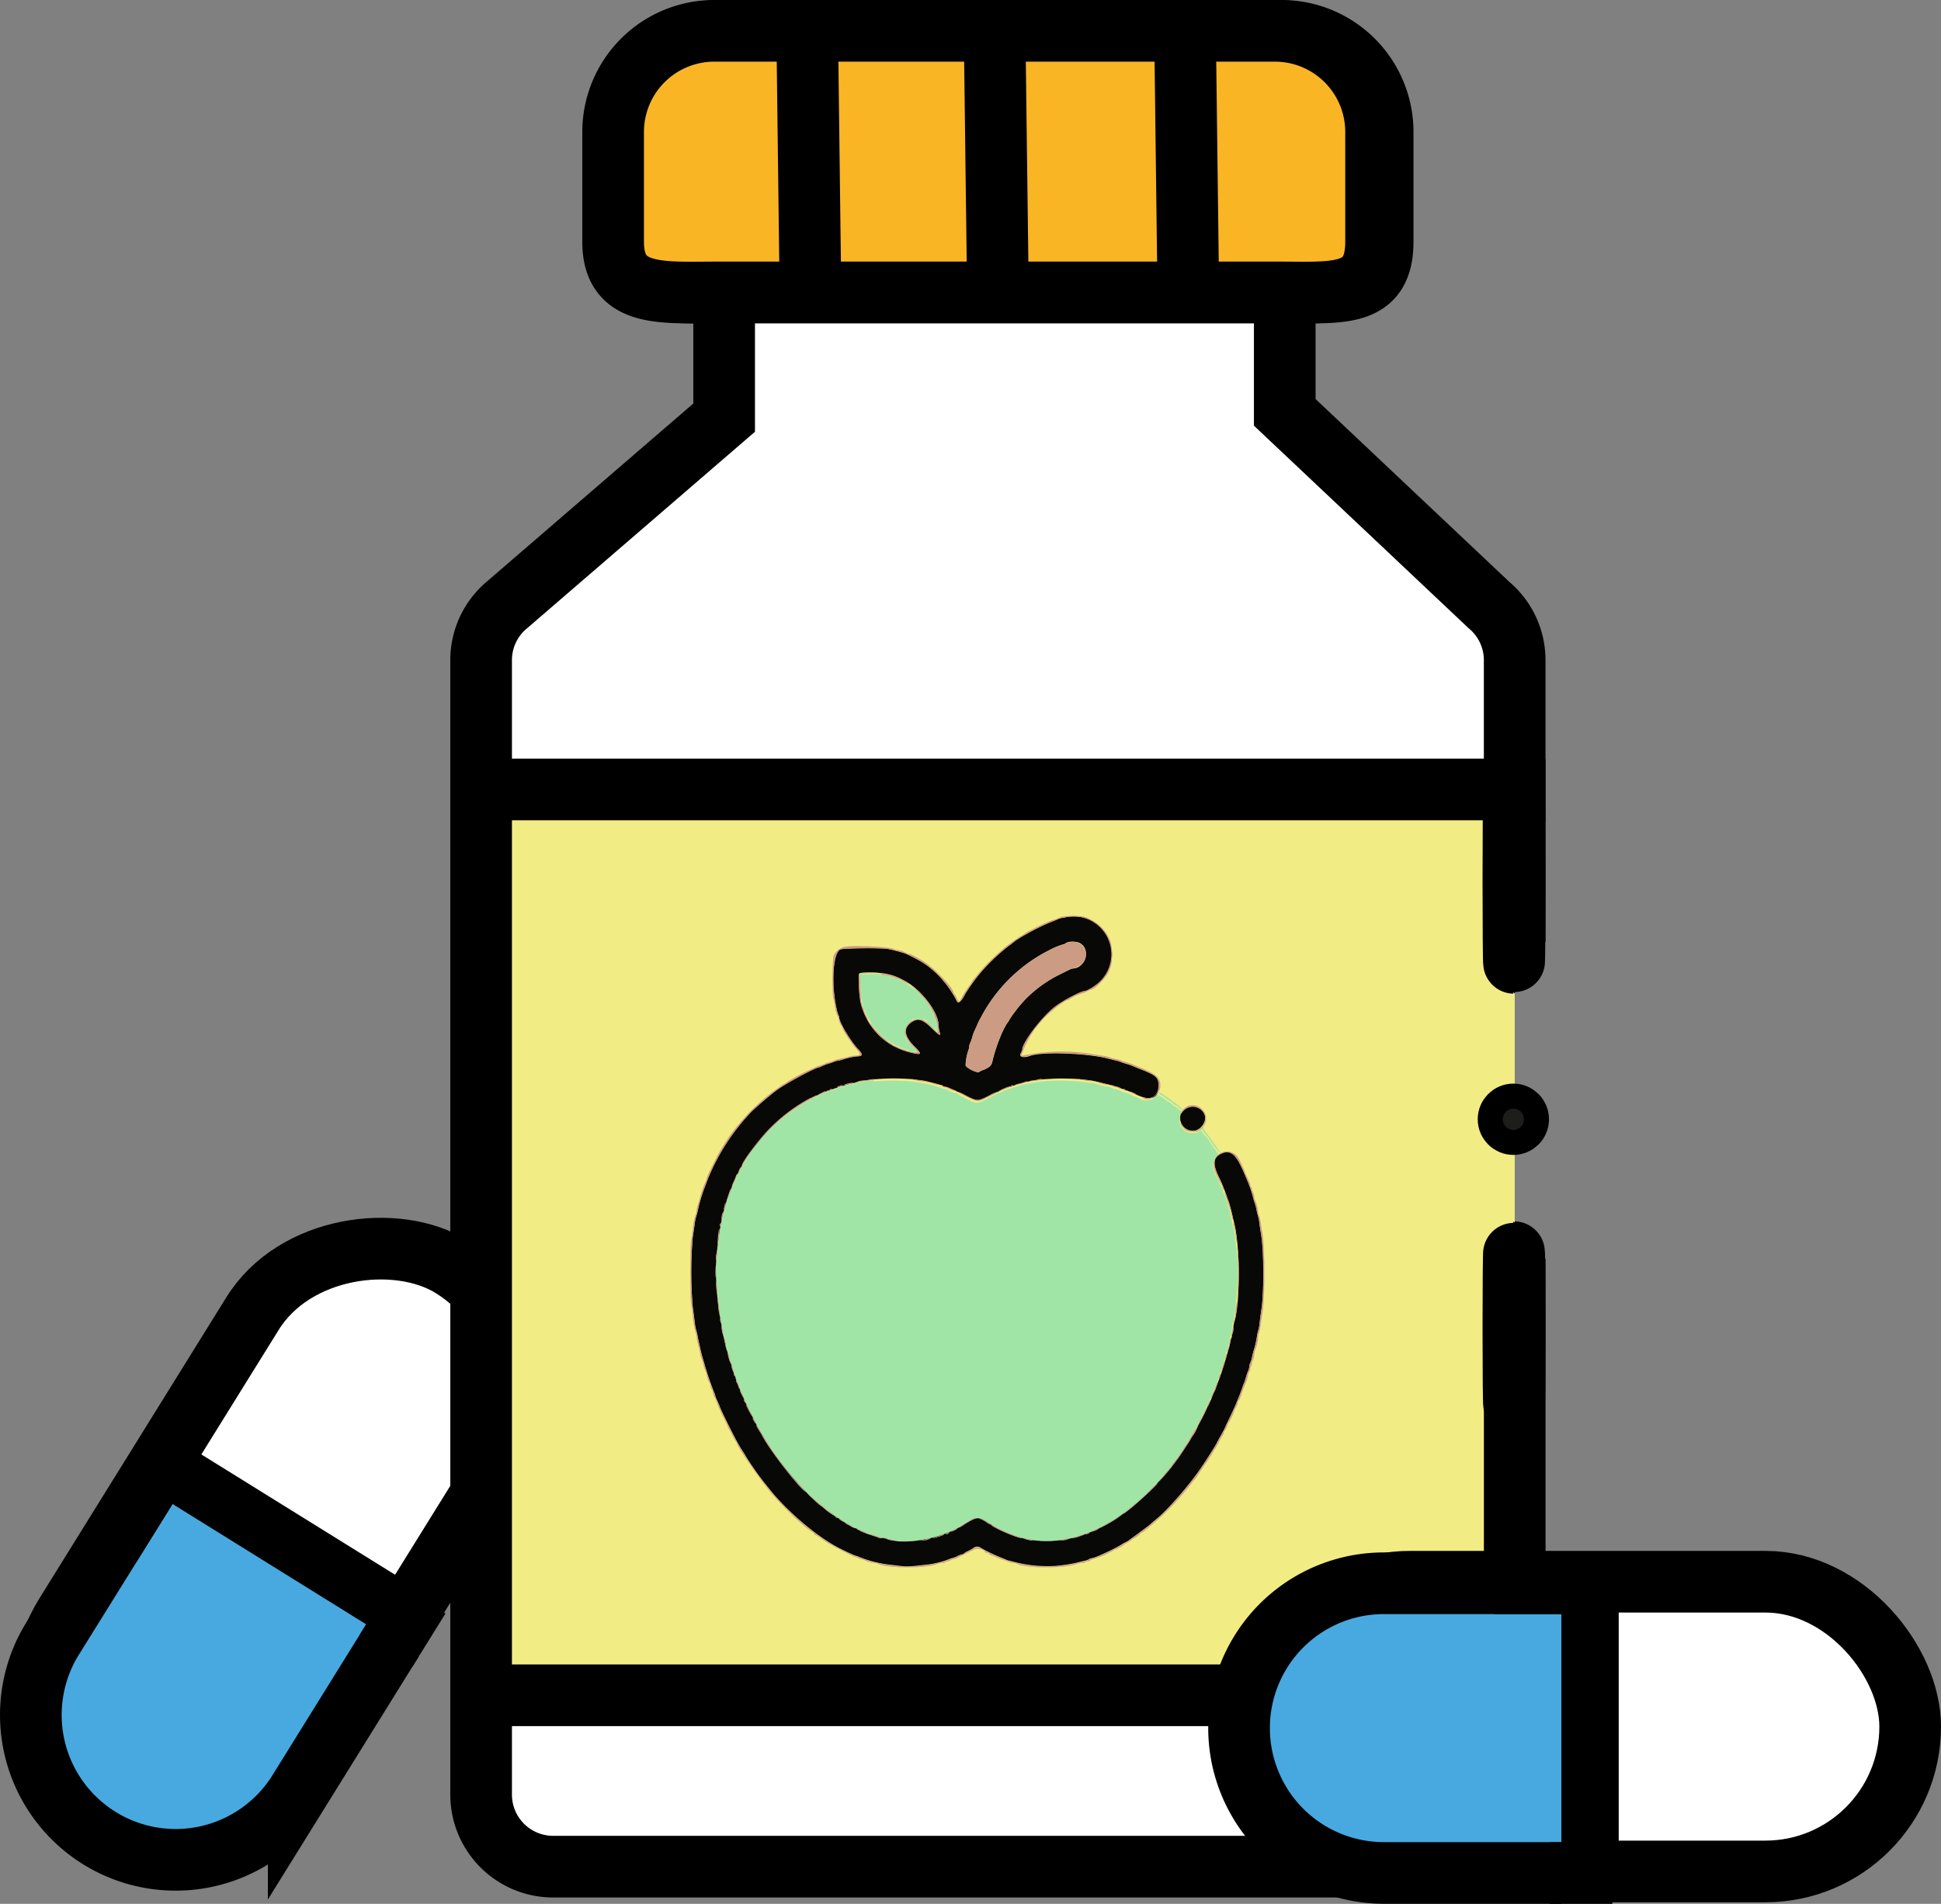 <svg xmlns="http://www.w3.org/2000/svg" viewBox="0 0 503.73 494.02"><rect x="0" y="0" width="503.73" height="494.02" fill="#808080" stroke="none"/><defs><style>.cls-1,.cls-5{fill:#fff;}.cls-1,.cls-11,.cls-12,.cls-2,.cls-3,.cls-4,.cls-6,.cls-7{stroke:#000;stroke-miterlimit:10;}.cls-1,.cls-12,.cls-2,.cls-3,.cls-4,.cls-6,.cls-7{stroke-width:16px;}.cls-2{fill:#f2ec85;}.cls-3{fill:#48a9e0;}.cls-4{fill:#54c4f1;}.cls-6{fill:none;}.cls-7{fill:#fab524;}.cls-8{fill:#a0e5a6;}.cls-10,.cls-8,.cls-9{fill-rule:evenodd;}.cls-9{fill:#080807;}.cls-10{fill:#cb9b83;}.cls-11,.cls-12{fill:#1d1d1b;}.cls-11{stroke-width:12px;}</style></defs><g id="Layer_2" data-name="Layer 2"><g id="Layer_12" data-name="Layer 12"><g id="Layer_7" data-name="Layer 7"><g id="Layer_4" data-name="Layer 4"><rect class="cls-1" x="-10.47" y="362.23" width="167.29" height="75.18" rx="37.59" transform="translate(-305.08 251.04) rotate(-58.16)"/><line class="cls-2" x1="41.24" y1="379.98" x2="105.11" y2="419.64"/></g><g id="Layer_6" data-name="Layer 6"><path class="cls-3" d="M101.82,425.71l-24.3,39.13a37.59,37.59,0,0,1-51.76,12.1h0a37.6,37.6,0,0,1-12.1-51.77L38,386.05"/><line class="cls-4" x1="45.6" y1="373.75" x2="28.74" y2="400.89"/><line class="cls-2" x1="108.81" y1="414.46" x2="100.24" y2="428.26"/></g></g><g id="Layer_2_copy" data-name="Layer 2 copy"><g id="Layer_14" data-name="Layer 14"><rect class="cls-5" x="124.86" y="204.85" width="268.24" height="44.35"/><polyline class="cls-5" points="331.73 75.88 186.23 75.88 187.93 108.38 124.86 165.55 124.86 204.85 393.1 204.85 392.46 166.5 333.43 106.96"/></g><path class="cls-6" d="M393.09,213.32v-42A18.65,18.65,0,0,0,386.42,157l-53-50V75.88"/><path class="cls-1" d="M124.86,421.36v44.31a18.7,18.7,0,0,0,18.71,18.7H374.39a18.7,18.7,0,0,0,18.7-18.7V421.36"/><path class="cls-6" d="M187.93,75.88v32.49L131.53,157a18.65,18.65,0,0,0-6.67,14.32v47.29"/><path class="cls-1" d="M333.43,75.88H187.93c-14.49,0-27.1,1.37-27.1-13.13V34.25A26.25,26.25,0,0,1,187.08,8h145.5a26.25,26.25,0,0,1,26.25,26.25v28.5C358.83,77.25,347.93,75.88,333.43,75.88Z"/><path class="cls-7" d="M331.73,75.88H186.23c-14.5,0-27.11,1.37-27.11-13.13V34.25A26.25,26.25,0,0,1,185.37,8h145.5a26.25,26.25,0,0,1,26.25,26.25v28.5C357.12,77.25,346.22,75.88,331.73,75.88Z"/><line class="cls-1" x1="258.12" y1="8" x2="258.98" y2="75.88"/><line class="cls-1" x1="307.54" y1="8" x2="308.39" y2="75.88"/><line class="cls-1" x1="209.48" y1="8" x2="210.33" y2="75.88"/><line class="cls-1" x1="393.09" y1="436.37" x2="124.86" y2="436.37"/></g><g id="Layer_3" data-name="Layer 3"><polyline class="cls-2" points="393.1 326.62 393.1 439.9 124.86 439.9 124.86 204.85 393.1 204.85 393.1 244.39"/><g id="svgg"><path id="path0" class="cls-8" d="M225.81,252.75c1.44.08,2.89.19,3.22.27.56.12.55.1-.1-.16a10.14,10.14,0,0,0-3.22-.27l-2.52,0,2.62.13m5.06.59a2.07,2.07,0,0,0,.89.31l.7.12-.8-.31c-1-.37-1.06-.38-.79-.12m3,1.12c.73.38.92.38.42,0a1.52,1.52,0,0,0-.7-.3c-.16,0,0,.13.28.3m3.35,2.08c.49.45.94.77,1,.72s-.25-.39-1.29-1.12c-.33-.23-.2-.05.3.4m1.21,1a5.22,5.22,0,0,0,.81,1c.44.48.8.8.8.71a4.54,4.54,0,0,0-.8-1c-.45-.47-.81-.79-.81-.71m-15.1.69a4.28,4.28,0,0,0,.18.8l.16.51,0-.51a1.58,1.58,0,0,0-.18-.8c-.18-.27-.19-.27-.18,0m.41,2.44a1.07,1.07,0,0,0,.32.81c.31.24.33.24.12,0a2.35,2.35,0,0,1-.32-.8l-.09-.51,0,.53m18.13,1.73c0,.28.6,1,.6.69a1,1,0,0,0-.31-.56c-.16-.16-.3-.23-.29-.13m.6,1.42a.46.46,0,0,0,.2.35.61.61,0,0,1,.2.47c0,.49.41,1.91.52,1.8a6.29,6.29,0,0,0-.66-2.46c-.15-.22-.26-.29-.26-.16m-7,2c-.3.39-.51.75-.46.79s.32-.28.63-.71c.69-1,.56-1-.17-.08m5.48-.28a23.75,23.75,0,0,0,2,2c.32.27-.05-.16-.82-1-1.31-1.35-2.07-2-1.2-1m-14.64.58c.56.78.69.78.24,0-.18-.33-.41-.6-.5-.6s0,.27.26.6m8.42,1.59a1,1,0,0,0,.07.66c.12.18.18.06.18-.38,0-.74-.1-.85-.25-.28m-5.18,1.79c0,.08.25.32.55.54l.55.38-.49-.53c-.51-.57-.63-.64-.61-.39m-2.83,10.75c-.39.1-1.39.27-2.22.37a25.68,25.68,0,0,0-3.1.61,14.36,14.36,0,0,1-2,.42,1.66,1.66,0,0,0-.82.31,1.7,1.7,0,0,1-.86.29,2.1,2.1,0,0,0-.82.18,9.8,9.8,0,0,1-2.12.83,40.28,40.28,0,0,0-5.49,2.62A44.3,44.3,0,0,0,196,297.38c-.49.68-1.07,1.47-1.28,1.74a13.57,13.57,0,0,0-.76,1.21,6.1,6.1,0,0,1-.63,1,5.61,5.61,0,0,0-.59,1.06c-.2.44-.41.81-.49.81a1.8,1.8,0,0,0-.39.81,3,3,0,0,1-.54,1,.74.74,0,0,0-.27.48,5.56,5.56,0,0,1-.5,1.27A5.6,5.6,0,0,0,190,308a2.4,2.4,0,0,1-.27.78,9.85,9.85,0,0,0-.53,1.34c-.14.45-.37,1.08-.51,1.42a5.4,5.4,0,0,0-.36,1.21A8,8,0,0,1,188,314c-.12.33-.3,1-.41,1.41a39.81,39.81,0,0,0-1.21,7.56c-.13,1.16-.33,2.8-.44,3.63a30.29,30.29,0,0,0,0,6.8c.1.75.3,2.46.42,3.79a61.67,61.67,0,0,0,.78,6.35c.13.61.32,1.61.44,2.22a16.57,16.57,0,0,0,.5,1.92,5.91,5.91,0,0,1,.28,1.53,1.87,1.87,0,0,0,.14.86,11,11,0,0,1,.87,2.85,1.6,1.6,0,0,0,.31.79,1.63,1.63,0,0,1,.29.81,6.32,6.32,0,0,0,.43,1.53,15.22,15.22,0,0,1,.53,1.61,3.76,3.76,0,0,0,.36.9,7.05,7.05,0,0,1,.5,1.21,53.81,53.81,0,0,0,2.6,6,12.48,12.48,0,0,1,.83,2c0,.13.06.24.15.24a2.82,2.82,0,0,1,.62,1c.25.53.72,1.41,1,2s.73,1.3.91,1.66a4,4,0,0,0,.62.88.75.75,0,0,1,.29.45,2.65,2.65,0,0,0,.5.86,3.44,3.44,0,0,1,.5.79c0,.15,4.23,6,4.55,6.25.12.12.62.7,1.11,1.32a63.37,63.37,0,0,0,4.72,5l1.69,1.59a4.12,4.12,0,0,0,.82.66,7.46,7.46,0,0,1,1.13.91,7.25,7.25,0,0,0,1.13.9,6.08,6.08,0,0,1,1.33,1,.91.91,0,0,0,.33.21s.75.43,1.57,1,2.12,1.28,2.9,1.66a12.26,12.26,0,0,1,1.51.83,1.74,1.74,0,0,0,.61.28c.27.09,1,.37,1.55.63a5.12,5.12,0,0,0,1.42.48,1,1,0,0,1,.57.17,9,9,0,0,0,1.8.53,19.56,19.56,0,0,1,2.12.56,44,44,0,0,0,8.47.19,30.05,30.05,0,0,0,11.31-4.31l1.64-1c1.17-.72,2.92-.29,4.91,1.18a26.18,26.18,0,0,0,5.61,2.72.53.53,0,0,1,.41.18,1.27,1.27,0,0,0,.67.29c.3.06,1.15.26,1.87.44a18.42,18.42,0,0,0,5.95.68,26.12,26.12,0,0,0,9.37-1.52c.5-.16,1.11-.37,1.36-.48l.91-.38a42.82,42.82,0,0,0,4.54-2.28,8.44,8.44,0,0,1,1.46-.76.19.19,0,0,0,.2-.17c0-.09.21-.26.46-.38a29.67,29.67,0,0,0,3.17-2.27c.06-.07.51-.43,1-.81a71,71,0,0,0,7.26-7.07c.39-.47,1.18-1.43,1.77-2.13a7.25,7.25,0,0,0,1-1.46.52.52,0,0,1,.27-.37,8.75,8.75,0,0,0,1.16-1.47,9.33,9.33,0,0,1,1-1.38.29.29,0,0,0,.16-.25,13.82,13.82,0,0,1,1.41-2.21,2.73,2.73,0,0,0,.35-.6,14.83,14.83,0,0,1,.75-1.31c.28-.45.71-1.19.95-1.67s.52-.85.61-.85.16-.17.16-.37a.85.85,0,0,1,.19-.55c.1-.11.7-1.24,1.32-2.51,1.09-2.23,1.36-2.81,1.91-4.14l.52-1.21c.14-.33.42-1,.61-1.56a3.87,3.87,0,0,1,.52-1.08c.1-.05.17-.33.17-.61a2.63,2.63,0,0,1,.29-1.05,11.24,11.24,0,0,0,.63-1.75,6.44,6.44,0,0,1,.52-1.4,1,1,0,0,0,.18-.58,16.09,16.09,0,0,1,.82-3.06,8.25,8.25,0,0,0,.3-1.3,5.79,5.79,0,0,1,.3-1.21,30.22,30.22,0,0,0,.8-4.3,1.81,1.81,0,0,1,.18-.7c.3-.54.85-5.83,1.15-11a57.81,57.81,0,0,0-.66-10.31,27.58,27.58,0,0,0-.48-3,13.12,13.12,0,0,1-.4-1.61,45.68,45.68,0,0,0-2.33-7.87l-.6-1.41c-.19-.44-.61-1.34-.93-2-1.38-2.76-1.41-3.75-.15-5.38l.56-.73-1.4-1.95c-.77-1.07-1.4-2-1.4-2a6.77,6.77,0,0,0-.8-.95,3.68,3.68,0,0,1-.81-1.11c0-.18-.12-.19-.5,0s-.51.3-.51.39c0,.28-2.43.15-3-.15a3.84,3.84,0,0,1-1.31-5c.22-.33.3-.54.19-.47s-.51-.13-.88-.46a3.94,3.94,0,0,0-.81-.59,2.3,2.3,0,0,1-.64-.48,12.74,12.74,0,0,0-1.4-1,9.65,9.65,0,0,1-1.16-.83.91.91,0,0,0-.48-.27,1,1,0,0,1-.51-.32c-.29-.28-.38-.25-.95.3a3.69,3.69,0,0,1-4.57.29,1.11,1.11,0,0,0-.55-.27,5.48,5.48,0,0,1-1.17-.5,4.87,4.87,0,0,0-1.21-.51,9.54,9.54,0,0,1-2.15-.83,2.1,2.1,0,0,0-.82-.18,1.73,1.73,0,0,1-.86-.29,1.63,1.63,0,0,0-.82-.31,14.58,14.58,0,0,1-3.34-.81,3.86,3.86,0,0,0-1.32-.21,13,13,0,0,1-2.27-.29,56.85,56.85,0,0,0-10.58-.09c-.45.11-1.45.28-2.22.38a25.84,25.84,0,0,0-5.38,1.34,2.26,2.26,0,0,1-.82.28,5.88,5.88,0,0,0-1.33.51,7,7,0,0,1-1.24.5,12.11,12.11,0,0,0-1.77.84c-4,2.14-3.78,2.12-6.65.68a18.38,18.38,0,0,1-2.38-1.33.65.65,0,0,0-.48-.19,6.58,6.58,0,0,1-2.08-.82,1.84,1.84,0,0,0-.68-.19,2.5,2.5,0,0,1-.86-.27,24.68,24.68,0,0,0-5.37-1.35,17.18,17.18,0,0,1-2.12-.38,69.16,69.16,0,0,0-10.28,0"/><path id="path1" class="cls-9" d="M276.63,238a3.33,3.33,0,0,1-.94.19,2.93,2.93,0,0,0-1.11.3c-.32.16-1.21.53-2,.84-3,1.17-8.42,4.12-9.68,5.26a7.88,7.88,0,0,1-1,.75,51.67,51.67,0,0,0-6.86,6.39,47.3,47.3,0,0,0-4.6,6.24c-.86,1.77-1.81,2.63-2.09,1.87a27.12,27.12,0,0,0-5-6.92c-2.34-2.32-4.16-3.52-8.33-5.47a39,39,0,0,0-4.53-1.19c-1.79-.34-11.87-.23-12.48.13-1.9,1.12-2.36,9.06-.89,15.51a6.79,6.79,0,0,0,.49,1.6,1,1,0,0,1,.17.57c0,1.2,3,6.21,4.93,8.22,1.25,1.3,1.18,1.81-.23,1.81a18.66,18.66,0,0,0-3.7.8,6.3,6.3,0,0,1-1.21.3,4.53,4.53,0,0,0-1.1.3A11.75,11.75,0,0,1,215,276a15.09,15.09,0,0,0-1.82.64,2.6,2.6,0,0,1-.65.26c-.86,0-8.44,4.08-10.84,5.83-1.55,1.13-5.12,4.17-6.66,5.67a55.48,55.48,0,0,0-11.47,17.84c-.37,1-.74,2-.83,2.22a40.71,40.71,0,0,0-1.62,5.55,16.14,16.14,0,0,1-.43,1.61,10.06,10.06,0,0,0-.37,1.81c-.09.72-.33,2.31-.52,3.53a106.72,106.72,0,0,0,0,18.15c.2,1.45.43,3.29.53,4.11a12.62,12.62,0,0,0,.38,2,8.82,8.82,0,0,1,.31,1.23c.06.39.25,1.3.41,2s.35,1.58.42,1.92.25,1,.39,1.51.42,1.45.61,2.12a75.43,75.43,0,0,0,2.54,7.41,1.58,1.58,0,0,1,.19.57,9.25,9.25,0,0,0,.6,1.53c.33.72.61,1.36.61,1.42,0,.28,2.62,5.63,4,8.22a34.82,34.82,0,0,0,2.07,3.57,11.16,11.16,0,0,1,.75,1.24,74.53,74.53,0,0,0,4.61,6.59l1.52,1.9c4.76,6,13,12.88,18.68,15.58,2,1,3.62,1.68,3.74,1.68a4.18,4.18,0,0,1,.76.27,30.86,30.86,0,0,0,7.19,1.94l3.36.4c2.07.24,2.28.23,7.73-.4a23.63,23.63,0,0,0,5.18-1.36,1.93,1.93,0,0,1,.72-.25,6,6,0,0,0,1.33-.5,5.54,5.54,0,0,1,1.33-.51.54.54,0,0,0,.42-.19,2.72,2.72,0,0,1,.86-.55,14.61,14.61,0,0,0,1.5-.81,1.57,1.57,0,0,1,2.08-.06,38.45,38.45,0,0,0,4.53,2.21c.61.24,1.38.56,1.72.71a6.65,6.65,0,0,0,1.11.38c.27.05,1,.25,1.71.43a34.17,34.17,0,0,0,10.12.92,40,40,0,0,0,6-.93c.67-.18,1.49-.38,1.82-.44a3.11,3.11,0,0,0,1-.38,1.62,1.62,0,0,1,.74-.28c.71,0,5.44-2.16,7.59-3.47a11.28,11.28,0,0,1,1.38-.76c.19,0,5.57-4,6.23-4.58.33-.31,1-.9,1.51-1.3,2.65-2.12,7.67-7.78,10.9-12.28,1.38-1.92,4.83-7.3,4.83-7.54,0,0,.45-.89,1-1.85s1-1.78,1-1.82.5-1.14,1.12-2.44a68.42,68.42,0,0,0,3.53-8.32c.13-.39.31-.85.38-1s.31-.85.5-1.51.49-1.5.64-1.85a3.28,3.28,0,0,0,.28-1.12,1.3,1.3,0,0,1,.17-.68,7.52,7.52,0,0,0,.52-1.7c.19-.83.44-1.78.56-2.12a24.41,24.41,0,0,0,.76-3.51,8.91,8.91,0,0,1,.36-1.5,9.06,9.06,0,0,0,.28-1.63c.08-.78.3-2.42.48-3.64.72-4.71.63-15.77-.15-19.87-.11-.61-.28-1.69-.36-2.42a13.43,13.43,0,0,0-.36-1.91c-.11-.33-.31-1.15-.44-1.82a12.85,12.85,0,0,0-.46-1.71,10.48,10.48,0,0,1-.36-1.21,32,32,0,0,0-1.3-3.93c-.13-.34-.36-.88-.5-1.21-2.47-6-3.8-7.37-6.12-6.48-2.48.95-2.77,2.66-1,6.28a42.2,42.2,0,0,1,1.94,4.73c.22.61.47,1.3.57,1.52a31.44,31.44,0,0,1,.94,3.53c.17.72.4,1.67.51,2.11,1.56,6,1.6,20.81.06,25.7a6.48,6.48,0,0,0-.28,1.66,4.5,4.5,0,0,1-.18,1.22c-.1.25-.33,1.14-.52,2-.34,1.55-.52,2.19-1.44,5.34-.5,1.73-1.2,3.8-1.8,5.34-.15.39-.43,1.14-.62,1.67a3.37,3.37,0,0,1-.52,1.07.53.53,0,0,0-.17.4,15,15,0,0,1-1.23,2.91,8,8,0,0,0-.42.9c-.4,1-2.84,5.62-3.76,7.07-.28.44-.61,1-.72,1.21-.27.5-3,4.6-3.15,4.74s-.47.6-.91,1.21-1.16,1.52-1.61,2-1,1.24-1.31,1.6-1.63,1.82-3,3.23c-11.48,11.64-24.34,15.88-35.84,11.82a29,29,0,0,1-5.52-2.68.73.73,0,0,0-.42-.28,2.87,2.87,0,0,1-.84-.48c-1.92-1.43-2.87-1.34-5.76.54-5.66,3.69-15.3,5.57-20,3.89a5.31,5.31,0,0,0-1.46-.32A2.54,2.54,0,0,1,228,399a13.67,13.67,0,0,0-1.46-.52,20.8,20.8,0,0,1-4-1.66,1.13,1.13,0,0,0-.55-.26,8.29,8.29,0,0,1-2.16-1.16c-.22-.13-.69-.39-1-.57a3.29,3.29,0,0,1-.88-.61.73.73,0,0,0-.42-.28,24,24,0,0,1-3.3-2.31,10.83,10.83,0,0,0-1-.81c-4.27-3.14-12.2-12.59-15.14-18.06a9.78,9.78,0,0,0-.62-1c-.33-.42-3.52-6.71-4.09-8.06l-.91-2.12c-.25-.56-.57-1.33-.71-1.72s-.38-1-.53-1.34a3.07,3.07,0,0,1-.28-.92.7.7,0,0,0-.13-.42,9.63,9.63,0,0,1-.87-2.67,1.08,1.08,0,0,0-.22-.63,6.76,6.76,0,0,1-.59-1.74,13.46,13.46,0,0,0-.5-1.74,5.12,5.12,0,0,1-.3-1.17c-.1-.53-.36-1.68-.6-2.56a13,13,0,0,1-.42-2.15,10.85,10.85,0,0,0-.28-1.73,84.61,84.61,0,0,1-1.27-14,94.32,94.32,0,0,1,1.19-10.59c.1-.44.27-1.26.36-1.81s.33-1.51.51-2.12.4-1.38.48-1.72a27.64,27.64,0,0,1,1.44-4,.71.71,0,0,0,.19-.47,6,6,0,0,1,.49-1.32,15.31,15.31,0,0,0,.61-1.5c.08-.25.21-.45.29-.45s.28-.36.43-.81a3,3,0,0,1,.53-1,.74.74,0,0,0,.27-.41c0-.87,4.24-6.57,6.9-9.29a42.12,42.12,0,0,1,14.32-9.81,5.49,5.49,0,0,1,1.16-.43,1.46,1.46,0,0,0,.56-.2,38.8,38.8,0,0,1,5.09-1.61c.61-.13,1.52-.36,2-.51a14.2,14.2,0,0,1,2-.39c.61-.06,1.79-.2,2.62-.31a60,60,0,0,1,9.58,0l2.72.38a13.19,13.19,0,0,1,1.92.39c.33.12,1.22.36,2,.55a5.34,5.34,0,0,1,1.47.51.64.64,0,0,0,.49.17c.46,0,1.84.61,5.2,2.28,3.1,1.54,3.23,1.54,6.13.09,3.11-1.55,5-2.37,5.38-2.37a.89.89,0,0,0,.54-.18,35.64,35.64,0,0,1,6.44-1.63,61.85,61.85,0,0,1,10.89-.22,35.33,35.33,0,0,1,5.25.78c.33.1,1.1.3,1.71.44a28.83,28.83,0,0,1,5.09,1.64,1.59,1.59,0,0,0,.57.18,16.68,16.68,0,0,1,2.07.88c4,1.9,6.09,1.18,6.09-2.09,0-2.22-.63-2.79-4.89-4.44-.86-.33-1.7-.68-1.87-.77a12.38,12.38,0,0,0-1.51-.52c-.67-.2-1.39-.44-1.62-.54a9.1,9.1,0,0,0-1.21-.37l-2.11-.52c-5.53-1.41-17-1.82-20.17-.71-1.79.63-2.91.34-2.37-.61a3,3,0,0,0,.35-.84c0-1.91,5.15-8.68,8.59-11.29,2-1.52,6.7-4,7.58-4,.68,0,3-1.42,4.09-2.52A9.86,9.86,0,0,0,280.71,238a10.93,10.93,0,0,0-4.08,0m3.85,6.87c2.64,1.63,1.08,6.44-2.09,6.44a2.26,2.26,0,0,0-.82.28L274.71,253a33.11,33.11,0,0,0-8.31,6,37.28,37.28,0,0,0-4.39,5.5,3,3,0,0,1-.47.78c-1.29,1.72-3.19,6.55-4,10.19-.26,1.1-.81,1.57-2.77,2.31a3.21,3.21,0,0,0-.64.36c-.5.36-3.34-1-3.51-1.73a13.22,13.22,0,0,1,.73-3.92,2.69,2.69,0,0,0,.19-.9,2.56,2.56,0,0,1,.26-.95,9.31,9.31,0,0,0,.54-1.51,10.45,10.45,0,0,1,.52-1.52c.13-.27.49-1,.78-1.71s.62-1.35.72-1.51.38-.67.6-1.11a40.91,40.91,0,0,1,16.44-16.26l1.52-.78a18.11,18.11,0,0,1,3.06-1.21.79.79,0,0,0,.48-.2c.66-.66,3-.66,4,0m-52,7.66a14,14,0,0,1,5.85,1.76c4.5,2.14,9.28,8.27,9.28,11.91a6.13,6.13,0,0,0,.23,1.47c.37,1.25.08,1.14-1.76-.65-2.58-2.53-3.7-2.93-5.31-1.91-2.4,1.51-2.2,3.73.57,6.46,2,2,1.92,2.19-.59,1.63-8.28-1.81-13.41-8.16-13.82-17.1-.12-2.43-.09-3.24.1-3.48s3.5-.4,5.45-.09m79.49,35c-3,1.47-1.71,5.92,1.68,5.92,2.29,0,4-3.12,2.65-4.79a3.36,3.36,0,0,0-4.33-1.13"/><path id="path3" class="cls-10" d="M275.62,237.86a10.81,10.81,0,0,0-1.18.48,2.51,2.51,0,0,1-.87.28,6.45,6.45,0,0,0-1.44.52c-1.77.78-3.34,1.52-3.67,1.72-.17.1-.71.37-1.21.61a6,6,0,0,0-1,.57,1.25,1.25,0,0,1-.4.28,47.91,47.91,0,0,0-5.35,3.73,63.15,63.15,0,0,0-6.46,6.38c-.33.43-.85,1.07-1.15,1.41a5.5,5.5,0,0,0-.81,1.17c-.13.3-.31.55-.38.55a26.74,26.74,0,0,0-2.45,3.89c-.22.61-.63.38-1-.56-.2-.5-.45-.91-.55-.91s-.18-.12-.18-.27c0-1.36-5.46-7-8.36-8.59-2.46-1.38-3-1.62-3.31-1.62s-.43-.07-.47-.15a6.71,6.71,0,0,0-2.6-.86,1.22,1.22,0,0,1-.7-.19c-.58-.58-10.65-1.07-12.76-.63a4.21,4.21,0,0,0-2.91,2.16c-.41.74-.52,9.75-.14,11.26.11.45.29,1.26.38,1.82a10.1,10.1,0,0,0,.83,3,.93.93,0,0,1,.19.55,4.56,4.56,0,0,0,.86,1.95.51.51,0,0,1,.15.41c0,.48,2.61,4.37,3.71,5.54s.95,1.55-.42,1.55a6,6,0,0,0-1.48.22c-.39.12-1.07.29-1.51.39a12.23,12.23,0,0,0-2.81.78,2.88,2.88,0,0,1-.87.29,6.81,6.81,0,0,0-1.5.53,4.4,4.4,0,0,1-1.13.41,2.38,2.38,0,0,0-.82.28c-.29.16-.9.44-1.34.62a51.23,51.23,0,0,0-5.95,3.11,5.54,5.54,0,0,1-1.21.77,2.65,2.65,0,0,0-.5.3c-.11.09-.82.61-1.58,1.15a51.54,51.54,0,0,0-9,8.29,6.59,6.59,0,0,1-.67.8,21.67,21.67,0,0,0-1.58,2,6,6,0,0,1-.51.68c-.24.26-1.92,2.89-2.76,4.33-.49.83-1.27,2.36-2.91,5.75a4.79,4.79,0,0,0-.47,1.32.87.87,0,0,1-.19.53,23,23,0,0,0-1.42,3.93c-.09.38-.35,1.29-.58,2a8.4,8.4,0,0,0-.43,1.93,1.42,1.42,0,0,1-.2.81,17.11,17.11,0,0,0-.81,4.32c-.09.72-.26,1.8-.39,2.4-.27,1.36-.27,15,0,16.46.11.55.28,1.73.38,2.62a23.25,23.25,0,0,0,.79,4.82,4,4,0,0,1,.29,1.33,14.56,14.56,0,0,0,.45,2.22,15.57,15.57,0,0,1,.47,2,5.24,5.24,0,0,0,.29,1.15,12,12,0,0,1,.56,1.81,8.33,8.33,0,0,0,.6,1.76,1.05,1.05,0,0,1,.19.61,7.73,7.73,0,0,0,.86,2.45,1,1,0,0,1,.15.58,1.6,1.6,0,0,0,.29.82,1.73,1.73,0,0,1,.31.8,5.6,5.6,0,0,0,.51,1.41,7.82,7.82,0,0,1,.5,1.15,42.12,42.12,0,0,0,1.85,4.19c.45.94,1,2,1.14,2.42a6,6,0,0,0,.44.81c.05.05.42.74.8,1.51a8.29,8.29,0,0,0,.86,1.48.3.3,0,0,1,.15.25c0,.78,5.74,9.13,8.64,12.59,3.33,4,8.21,8.64,10.76,10.33.42.28.77.59.77.69a.19.19,0,0,0,.2.17,8.19,8.19,0,0,1,1.57,1c.74.53,1.49,1,1.66,1.11s.75.41,1.31.74c1.08.65,5.43,2.82,5.65,2.82a4.54,4.54,0,0,1,.77.28,8.48,8.48,0,0,0,1,.39c.22,0,.9.29,1.51.52a6.42,6.42,0,0,0,1.66.42,4,4,0,0,1,1.21.28c2.76,1.18,12.17,1.18,15.34,0a4.86,4.86,0,0,1,1.35-.28,1,1,0,0,0,.71-.2.8.8,0,0,1,.57-.21,1.68,1.68,0,0,0,.83-.3,1.55,1.55,0,0,1,.76-.3,1.76,1.76,0,0,0,.72-.19l2.16-1.08c1-.49,2.09-1,2.42-1.22.81-.44,2.57,0,2.89.73a.54.54,0,0,0,.43.15.94.94,0,0,1,.61.3.83.83,0,0,0,.44.31,6.54,6.54,0,0,1,1.24.48,14.07,14.07,0,0,0,1.45.58c.22.06.9.3,1.51.53a6.63,6.63,0,0,0,1.55.42,3.56,3.56,0,0,1,1.12.29c2.7,1.17,12.11,1.16,15.33,0a5.22,5.22,0,0,1,1.45-.28,1.28,1.28,0,0,0,.82-.2.78.78,0,0,1,.58-.2,1.65,1.65,0,0,0,.84-.3,1.52,1.52,0,0,1,.7-.3,26.24,26.24,0,0,0,5.55-2.44.67.67,0,0,1,.51-.19c.21,0,.39-.09.39-.2s.13-.2.29-.2a1,1,0,0,0,.56-.25,7.74,7.74,0,0,1,1.71-1.08,3.29,3.29,0,0,0,.88-.61.81.81,0,0,1,.41-.28,6.69,6.69,0,0,0,2-1.45c0-.09.1-.16.22-.16a2.39,2.39,0,0,0,.87-.56l1.64-1.36a67.52,67.52,0,0,0,8.46-8.45c.44-.54.9-1.09,1-1.21s.47-.58.79-1a10,10,0,0,1,.82-1,6.78,6.78,0,0,0,.71-.93l2.11-3.14a30.61,30.61,0,0,0,2.25-3.49,1.46,1.46,0,0,1,.25-.4,15.79,15.79,0,0,0,1.36-2.38,13.37,13.37,0,0,1,.9-1.54,1,1,0,0,0,.18-.56c0-.2.07-.36.16-.36s.84-1.31.84-1.71a.39.39,0,0,1,.17-.34,13,13,0,0,0,1.45-2.94,4.26,4.26,0,0,1,.5-1.09,3.85,3.85,0,0,0,.5-1.33c0-.25.08-.46.18-.46a2.9,2.9,0,0,0,.58-1.16l.67-1.86c.14-.39.32-.89.41-1.11a7.47,7.47,0,0,0,.79-2.41,1.66,1.66,0,0,1,.29-.83,1.81,1.81,0,0,0,.31-.93,1,1,0,0,1,.2-.67.94.94,0,0,0,.21-.67,2.59,2.59,0,0,1,.3-1,2.6,2.6,0,0,0,.29-1.09,8.49,8.49,0,0,1,.33-1.61,8.65,8.65,0,0,0,.69-3,3,3,0,0,1,.23-1.18,8.2,8.2,0,0,0,.4-1.75c.1-.73.31-2.19.48-3.24.71-4.33.7-17.16,0-21.18-.18-1.05-.4-2.37-.48-2.92a5.62,5.62,0,0,0-.39-1.45,2.74,2.74,0,0,1-.24-1.09,7.79,7.79,0,0,0-.73-2.76,3.84,3.84,0,0,1-.28-1.14,2.91,2.91,0,0,0-.3-1.05,2.55,2.55,0,0,1-.3-.92.58.58,0,0,0-.21-.46.66.66,0,0,1-.2-.5,2.77,2.77,0,0,0-.27-.95,20.7,20.7,0,0,1-1.34-3,26.17,26.17,0,0,0-1.59-3.23,3.49,3.49,0,0,0-5.63-.15c-1.18,1.72-.9,3.17,1.38,7.34a1.51,1.51,0,0,1,.19.62,1.47,1.47,0,0,0,.3.65c.41.55-.23-1.18-1.21-3.23-1.72-3.62-1.43-5.33,1-6.28,1.8-.69,3.15.19,4.48,2.87.83,1.7,1.05,2.19,1.64,3.61.14.33.37.87.5,1.21a32,32,0,0,1,1.3,3.93,10.48,10.48,0,0,0,.36,1.21,12.85,12.85,0,0,1,.46,1.71c.13.67.33,1.49.44,1.82a13.43,13.43,0,0,1,.36,1.91c.08.73.25,1.81.36,2.42.78,4.1.87,15.16.15,19.87-.18,1.22-.4,2.86-.48,3.64a9.06,9.06,0,0,1-.28,1.63,8.91,8.91,0,0,0-.36,1.5,24.41,24.41,0,0,1-.76,3.51c-.12.34-.37,1.29-.56,2.12a7.52,7.52,0,0,1-.52,1.7,1.3,1.3,0,0,0-.17.68,3.28,3.28,0,0,1-.28,1.12c-.15.35-.44,1.18-.64,1.85s-.42,1.34-.5,1.51-.25.62-.38,1a68.42,68.42,0,0,1-3.53,8.32c-.62,1.3-1.12,2.4-1.12,2.44s-.46.86-1,1.82-1,1.8-1,1.85c0,.24-3.45,5.62-4.83,7.54-3.23,4.5-8.25,10.16-10.9,12.28-.5.4-1.18,1-1.51,1.3-.66.63-6,4.58-6.23,4.58a11.28,11.28,0,0,0-1.38.76c-2.15,1.31-6.88,3.47-7.59,3.47a1.62,1.62,0,0,0-.74.28,3.11,3.11,0,0,1-1,.38c-.33.06-1.15.26-1.82.44a40,40,0,0,1-6,.93,34.17,34.17,0,0,1-10.12-.92c-.67-.18-1.44-.38-1.71-.43a6.65,6.65,0,0,1-1.11-.38c-.34-.15-1.11-.47-1.72-.71a38.45,38.45,0,0,1-4.53-2.21,1.57,1.57,0,0,0-2.08.06,14.61,14.61,0,0,1-1.5.81,2.72,2.72,0,0,0-.86.55.54.54,0,0,1-.42.19,5.54,5.54,0,0,0-1.33.51,6,6,0,0,1-1.33.5,1.93,1.93,0,0,0-.72.25,23.63,23.63,0,0,1-5.18,1.36c-5.45.63-5.66.64-7.73.4l-3.36-.4a30.86,30.86,0,0,1-7.19-1.94,4.18,4.18,0,0,0-.76-.27c-.12,0-1.73-.72-3.74-1.68-5.66-2.7-13.92-9.59-18.68-15.58l-1.52-1.9a74.53,74.53,0,0,1-4.61-6.59,11.16,11.16,0,0,0-.75-1.24,34.82,34.82,0,0,1-2.07-3.57c-1.41-2.59-4-7.94-4-8.22,0-.06-.28-.7-.61-1.42a9.25,9.25,0,0,1-.6-1.53,1.58,1.58,0,0,0-.19-.57,75.43,75.43,0,0,1-2.54-7.41c-.19-.67-.46-1.62-.61-2.12s-.32-1.18-.39-1.51-.26-1.2-.42-1.92-.35-1.63-.41-2a8.82,8.82,0,0,0-.31-1.23,12.62,12.62,0,0,1-.38-2c-.1-.82-.33-2.66-.53-4.11a106.72,106.72,0,0,1,0-18.15c.19-1.22.43-2.81.52-3.53a10.06,10.06,0,0,1,.37-1.81,16.14,16.14,0,0,0,.43-1.61,40.71,40.71,0,0,1,1.62-5.55c.09-.22.46-1.22.83-2.22a55.48,55.48,0,0,1,11.47-17.84c1.54-1.5,5.11-4.54,6.66-5.67,2.4-1.75,10-5.82,10.84-5.83a2.6,2.6,0,0,0,.65-.26A15.09,15.09,0,0,1,215,276a11.75,11.75,0,0,0,1.51-.52,4.53,4.53,0,0,1,1.1-.3,6.3,6.3,0,0,0,1.21-.3,18.66,18.66,0,0,1,3.7-.8c1.41,0,1.48-.51.23-1.81-1.93-2-4.93-7-4.93-8.22a1,1,0,0,0-.17-.57,6.79,6.79,0,0,1-.49-1.6c-1.47-6.45-1-14.39.89-15.51.61-.36,10.69-.47,12.48-.13a39,39,0,0,1,4.53,1.19c4.17,1.95,6,3.15,8.33,5.47a27.12,27.12,0,0,1,5,6.92c.28.76,1.23-.1,2.09-1.87a47.3,47.3,0,0,1,4.6-6.24,51.67,51.67,0,0,1,6.86-6.39,7.88,7.88,0,0,0,1-.75c1.26-1.14,6.67-4.08,9.68-5.27.78-.3,1.69-.67,2-.82a12.64,12.64,0,0,1,5.93-.51,9.86,9.86,0,0,1,4.95,16.65c-1.11,1.1-3.41,2.52-4.09,2.52-.88,0-5.59,2.47-7.58,4-3.44,2.61-8.59,9.38-8.59,11.29a3,3,0,0,1-.35.84c-.54.95.58,1.24,2.37.61,3.14-1.11,14.64-.7,20.17.71l2.11.52a9.1,9.1,0,0,1,1.21.37c.23.1.95.34,1.62.54a12.38,12.38,0,0,1,1.51.52c.17.09,1,.44,1.87.77,4.26,1.65,4.89,2.22,4.89,4.44s-1.47,3.54-3.61,3.12c-.47-.09-.55-.07-.33.09,1.51,1.05,4.44-1.05,4.44-3.18s-1-3.06-5.45-4.87l-1.71-.71a15.49,15.49,0,0,0-1.51-.51,13.32,13.32,0,0,1-1.55-.52,3.38,3.38,0,0,0-.89-.28,11.48,11.48,0,0,1-2.35-.63,13.69,13.69,0,0,0-2-.39c-.66-.09-2.3-.35-3.63-.57a49.51,49.51,0,0,0-13.21,0c-1.27.23-2.66.46-3.08.52L265,274l.23-.58c.13-.31.3-.76.38-1a28.65,28.65,0,0,1,3.21-5.77,8.53,8.53,0,0,0,.73-.89c1.4-2,6.73-6.34,7.71-6.34a.33.33,0,0,0,.29-.16,12.69,12.69,0,0,1,3.17-1.46c.23,0,.41-.07,1.6-.67a3.33,3.33,0,0,1,.87-.34c.87,0,3.82-3,4.53-4.63.13-.28.37-.85.56-1.27a15,15,0,0,0,0-6.32,9.91,9.91,0,0,0-3.73-5.05,10.14,10.14,0,0,0-3.23-1.66,20,20,0,0,0-5.73,0m1.82,6.63a3.08,3.08,0,0,0-1,.39.79.79,0,0,1-.48.2,18.11,18.11,0,0,0-3.06,1.21l-1.52.78a40.91,40.91,0,0,0-16.44,16.26c-.22.44-.49.94-.6,1.11s-.42.84-.72,1.51-.65,1.44-.78,1.71a10.45,10.45,0,0,0-.52,1.52,9.31,9.31,0,0,1-.54,1.51,2.56,2.56,0,0,0-.26.95,2.69,2.69,0,0,1-.19.9,13.22,13.22,0,0,0-.73,3.92c.17.69,3,2.09,3.51,1.73a3.21,3.21,0,0,1,.64-.36c2-.74,2.51-1.21,2.77-2.31.83-3.64,2.73-8.47,4-10.19a3,3,0,0,0,.47-.78,37.28,37.28,0,0,1,4.39-5.5,33.11,33.11,0,0,1,8.31-6l2.86-1.41a2.26,2.26,0,0,1,.82-.28,7,7,0,0,0,2.77-1.48c2-2.83-.3-6.2-3.72-5.36m-54.36,8.15c-.32.39-.09,6.18.31,7.66a18.14,18.14,0,0,0,2.6,5.75,24.25,24.25,0,0,0,4.79,4.7,19.28,19.28,0,0,0,6,2.47c2.51.56,2.59.34.59-1.63-2.77-2.73-3-4.95-.57-6.46,1.61-1,2.73-.62,5.31,1.91,1.84,1.79,2.13,1.9,1.76.65a6.13,6.13,0,0,1-.23-1.47c0-3.64-4.78-9.77-9.28-11.91a13.09,13.09,0,0,0-5.45-1.68l-.7-.09.7.29a4.88,4.88,0,0,0,1.32.3,7,7,0,0,1,1.71.43c.61.24,1.29.48,1.51.54a7,7,0,0,1,1.16.59,4.74,4.74,0,0,0,.86.47c1,0,5.38,4.64,6.27,6.66.2.44.43.8.52.8s.17.21.17.46a1.8,1.8,0,0,0,.26.86,7.63,7.63,0,0,1,.71,3.29l-.07.68-1.41-1.43a10.71,10.71,0,0,0-1.58-1.43,1.07,1.07,0,0,1-.46-.31c-.52-.51-2.46-.4-3.34.19-2.37,1.61-2.23,3.91.39,6.56a9.24,9.24,0,0,1,1.26,1.43c0,.24-2,0-2.75-.33a3.31,3.31,0,0,0-.88-.29,5.39,5.39,0,0,1-1.25-.5,5.16,5.16,0,0,0-1.29-.51c-.15,0-.28-.09-.28-.19s-.37-.39-.82-.62c-1.41-.72-5.64-5.22-5.64-6a5.39,5.39,0,0,0-.5-1.13,4.3,4.3,0,0,1-.5-1.32.88.88,0,0,0-.29-.6c-.36-.31-.51-1.57-.65-5.61l-.11-3.27,2.29-.06,2.28-.07-2.24,0c-1.8,0-2.29,0-2.5.26M230,279.91c1.08,0,2.85,0,3.93,0s.2-.06-2-.06-3.05,0-2,.06m43.57,0c1.09,0,2.81,0,3.83,0s.13-.06-2-.06-2.95,0-1.86.06m-47.95.26a8.81,8.81,0,0,1-1.52.18,4.61,4.61,0,0,0-1.51.33c-.51.25-.52.28-.1.17s1.19-.2,2-.3c1.91-.24,3.25-.55,2.32-.54a5.5,5.5,0,0,0-1.21.16m11.49,0a14.77,14.77,0,0,0,2,.38,17.13,17.13,0,0,1,1.91.31c.46.12.47.11.12-.11a6.18,6.18,0,0,0-1.71-.41l-2.14-.27c-.75-.11-.77-.1-.2.1m32.53-.1a6.43,6.43,0,0,1-1.4.27c-1.15.15-1.19.17-.38.19a9.56,9.56,0,0,0,2-.26c.87-.22,1-.28.49-.3a1.46,1.46,0,0,0-.73.1m11.43.18a10.81,10.81,0,0,0,2.22.27l1,0-1.11-.15-2.22-.27-1.11-.12,1.21.29m-14.87.43a9.83,9.83,0,0,1-1.59.48c-.82.21-1.33.38-1.15.39a14.48,14.48,0,0,0,3.19-.8c.27-.16.27-.18,0-.18a.66.66,0,0,0-.44.11m18.3,0a12,12,0,0,0,3.43.85c.42,0-.31-.24-1.92-.57-.49-.11-1.08-.26-1.31-.33s-.33-.08-.2,0m-64.63.58c-.62.17-.75.26-.4.26a7.22,7.22,0,0,0,1.51-.27c.76-.21.86-.28.4-.27a7.33,7.33,0,0,0-1.51.28m22.59,0a5.59,5.59,0,0,0,1.31.27c.22,0,0-.14-.51-.29a5.41,5.41,0,0,0-1.31-.28c-.22,0,0,.14.51.3m-24.61.6c-.63.24-.65.27-.19.28a1.68,1.68,0,0,0,.91-.28q.7-.54-.72,0m26.71,0a1.57,1.57,0,0,0,.76.29,1.77,1.77,0,0,1,.72.2,4.78,4.78,0,0,0,2.1.75c.18-.08.17-.11,0-.12a6.68,6.68,0,0,1-1.36-.52,5.2,5.2,0,0,0-1.44-.51.7.7,0,0,1-.52-.2.46.46,0,0,0-.36-.2c-.13,0-.06.14.15.31m18-.11a.65.65,0,0,1-.5.2c-.43,0-3.08,1.2-2.67,1.21a6.38,6.38,0,0,0,1.29-.5,5.51,5.51,0,0,1,1.38-.51c.37,0,1.23-.59.87-.6a.48.48,0,0,0-.37.2m26.2.08a1.74,1.74,0,0,0,1,.32.91.91,0,0,1,.68.21.6.6,0,0,0,.47.19c.47,0-.21-.4-1.06-.6l-1-.29c-.4-.14-.4-.14,0,.17m-73.39.93a.8.8,0,0,1-.57.22c-.32,0-.35.05-.1.12a1.58,1.58,0,0,0,.91-.22c.38-.21.45-.31.23-.32a.61.61,0,0,0-.47.2m76.39.12a1.58,1.58,0,0,0,.91.22c.25-.07.22-.1-.1-.12a.82.82,0,0,1-.57-.22.59.59,0,0,0-.46-.2c-.23,0-.16.11.22.32m-78.71.8c-.5.25-.81.47-.69.48a6.22,6.22,0,0,0,1.9-.9c0-.17-.27-.07-1.21.42m35.59-.33a18.38,18.38,0,0,0,2.38,1.33c2.53,1.27,2.84,1.3,4.53.43,2.56-1.32,3.48-1.82,3.41-1.89a17.26,17.26,0,0,0-2.33,1.09c-2.85,1.46-3,1.46-5.87,0a11.08,11.08,0,0,0-2.12-1m44.47-.08a5.38,5.38,0,0,0,1.93.85c.05,0-.36-.28-.91-.51a3.22,3.22,0,0,0-1-.34m-82.68,1.63a43.18,43.18,0,0,0-11,8.3c-2.66,2.72-6.9,8.42-6.9,9.29a.74.74,0,0,1-.27.41,3,3,0,0,0-.53,1c-.15.45-.34.81-.43.81s-.21.2-.29.45a15.31,15.31,0,0,1-.61,1.5,6,6,0,0,0-.49,1.32.76.76,0,0,1-.19.47,5.84,5.84,0,0,0-.59,1.41l-.54,1.61c-.1.27-.08.33,0,.2a5.16,5.16,0,0,0,.56-1.31,13.74,13.74,0,0,1,.64-1.65A2.4,2.4,0,0,0,190,308a5.6,5.6,0,0,1,.51-1.24,5.56,5.56,0,0,0,.5-1.27.74.74,0,0,1,.27-.48,3,3,0,0,0,.54-1,1.8,1.8,0,0,1,.39-.81c.08,0,.29-.37.49-.81a5.61,5.61,0,0,1,.59-1.06,6.1,6.1,0,0,0,.63-1,13.57,13.57,0,0,1,.76-1.21c.21-.27.79-1.06,1.28-1.74a44.42,44.42,0,0,1,15.27-12.62c.7-.34,1-.58.6-.54a12.55,12.55,0,0,0-1.46.71m97.67,2.21a3.54,3.54,0,0,0-1.68,1.92c0,.15.22-.05.49-.45a3.34,3.34,0,0,1,4.86-.61,2.88,2.88,0,0,1,1,3,3.24,3.24,0,0,1-6,.84c-.19-.36-.35-.53-.36-.37a3.73,3.73,0,0,0,1.61,1.94c.65.33,3,.41,3,.1,0-.11.12-.2.27-.2.47,0,1.46-1.29,1.69-2.18a3.52,3.52,0,0,0-4.92-4m-1.82,3.11c0,.5,0,.7.08.45a2.72,2.72,0,0,0,0-.9c0-.25-.08-.05-.08.45m11.64,19.15a9.4,9.4,0,0,0,.47,1.62,44.41,44.41,0,0,1,1.42,4.74c.16.67.3,1,.31.77a7.33,7.33,0,0,0-.28-1.52c-.17-.58-.41-1.47-.54-2a12.62,12.62,0,0,0-.51-1.54,3.55,3.55,0,0,1-.27-.84c0-.33-.59-1.57-.6-1.26m-129.71,3.13c-.07.34-.19.84-.26,1.11-.12.48-.11.48.2-.06a2.18,2.18,0,0,0,.26-1.11l-.07-.54-.13.6m-.74,2.74a4.88,4.88,0,0,0-.18,1.51c.07.25.11.14.13-.28a2.91,2.91,0,0,1,.24-1.07,1.74,1.74,0,0,0,.15-.84c0-.28-.17,0-.34.68m-.53,2.41c-.08.23-.1.48,0,.53s.16-.09.24-.33a.88.88,0,0,0,0-.54c-.06,0-.17.1-.24.34m133.2-.15a1.81,1.81,0,0,0,.18.7,14.58,14.58,0,0,1,.45,2.47c.14,1.17.29,1.86.33,1.55a5.94,5.94,0,0,0-.14-1.57,9.62,9.62,0,0,1-.22-1.58c0-.62-.58-2.16-.6-1.57m-133.57,2.16a24,24,0,0,0-.25,3.63,25.31,25.31,0,0,0,.48-4.23c-.05-.33-.13-.12-.23.6m134.73,5.55a88.61,88.61,0,0,1,0,9.78l-.13,2.12.22-1.72a64.43,64.43,0,0,0,0-10.58l-.23-1.62.14,2m-135.36.36a6.53,6.53,0,0,0,0,1.68,8.77,8.77,0,0,0,.29-2.87c0-.21-.15.33-.24,1.19m-.24,4.48c0,1.33,0,1.85.08,1.15s0-1.79,0-2.42-.07-.06-.07,1.27m.17,3.23a13.62,13.62,0,0,0,.15,1.81l.16,1v-1.21a10.24,10.24,0,0,0-.15-1.82c-.15-.57-.16-.56-.16.21m.49,4.84c.06.88.18,2.11.28,2.72.16,1,.16,1,.07-.41,0-.83-.18-2-.28-2.72-.16-1.13-.17-1.1-.07.41m134.52.4c-.07.55-.19,1.67-.27,2.47a4.81,4.81,0,0,1-.3,1.58c-.1.06-.17.35-.16.65,0,.47,0,.43.28-.27a23.16,23.16,0,0,0,.67-5.15c-.05-.16-.15.16-.22.72m-134,3.93a2.43,2.43,0,0,0,.19.71l.17.4v-.4a1.53,1.53,0,0,0-.18-.71c-.18-.27-.2-.27-.19,0m.42,1.92a6,6,0,0,0,.28,1.71l.3.91-.12-.81c-.07-.44-.2-1.21-.28-1.71l-.16-.91,0,.81m132.48,1.16a5.71,5.71,0,0,0-.15,1.7c.07.07.13-.12.13-.42a2.33,2.33,0,0,1,.22-.95,2.74,2.74,0,0,0,.15-1.15c-.05-.61-.11-.47-.35.82m-131.8,2.06c.07.34.2,1,.28,1.41l.17.81,0-.73a3.62,3.62,0,0,0-.28-1.41c-.31-.68-.32-.68-.19-.08m131.31.05a6.37,6.37,0,0,0-.25,1.23,3,3,0,0,1-.31,1.16.75.75,0,0,0-.17.55c0,.65.36-.21.7-1.78.25-1.16.26-1.53,0-1.16m-130.39,3.42a9.47,9.47,0,0,0,.79,2.76,1.09,1.09,0,0,1,.2.65,3.53,3.53,0,0,0,.31,1.12c.21.44.27.5.19.17s-.2-.85-.29-1.28a2.5,2.5,0,0,0-.39-1,1.35,1.35,0,0,1-.24-.74c0-.55-.55-2.1-.57-1.69m129.29.81a5.21,5.21,0,0,0-.23,1.19c0,.21.15-.06.31-.59a3.6,3.6,0,0,0,.23-1.19c0-.12-.18.15-.31.59m-.5,1.81a10.87,10.87,0,0,0-.71,2.59c.05.05.21-.29.35-.76s.34-1.07.44-1.34c.18-.45.12-.84-.08-.49m-127.19,2.93a.6.6,0,0,0,.2.46.8.8,0,0,1,.22.57c0,.32,0,.35.12.1a1.58,1.58,0,0,0-.22-.91c-.21-.38-.31-.45-.32-.22m126.05.33a2.18,2.18,0,0,0-.21.87c0,.35.09.26.3-.33.31-.87.26-1.19-.09-.54M191,358.36a.72.72,0,0,0,.17.37,4.64,4.64,0,0,1,.43,1c.15.48.31.82.36.77a5.76,5.76,0,0,0-.77-2.24c-.11-.06-.19,0-.19.06m124.62,1a5.91,5.91,0,0,0-.39,1.09,3,3,0,0,1-.29.74c-.62,1.25-.79,1.68-.68,1.79s.22-.19.35-.56.34-.83.45-1a16.31,16.31,0,0,0,1.05-2.94,3.64,3.64,0,0,0-.49.93M192,360.9a12.06,12.06,0,0,0,1,1.92,7.8,7.8,0,0,0-.89-2c-.06,0-.11,0-.11.07m1,2.25c0,.36.58,1.24.59.9a1.49,1.49,0,0,0-.29-.71c-.17-.21-.3-.3-.3-.19m120.77.63c-.13.32-.33.76-.44,1-.19.37-.18.38.12.13a1,1,0,0,0,.33-.61.94.94,0,0,1,.24-.58c.13-.13.18-.3.11-.37s-.23.13-.36.45m-120.18.76a24.56,24.56,0,0,0,1.61,3.07,18.43,18.43,0,0,0-1.51-3.15.09.09,0,0,0-.1.08m118.88,2c-.32.69-.8,1.6-1.06,2a2.35,2.35,0,0,0-.41,1,7.27,7.27,0,0,0,1.15-1.94,13,13,0,0,0,1-2.22,4,4,0,0,0-.67,1.17m-116.84,2.15c.25.45.49.78.53.74a3.19,3.19,0,0,0-.82-1.53c-.09,0,0,.35.29.79m.6,1.15a6.06,6.06,0,0,0,.59,1.08c.32.49.77,1.27,1,1.71,2.24,4.11,9.59,13.55,11.32,14.53a15.74,15.74,0,0,0-2.35-2.61c-.23-.24-.81-.92-1.3-1.53s-1-1.2-1.11-1.32c-.32-.28-4.55-6.1-4.55-6.25a3.44,3.44,0,0,0-.5-.79,3,3,0,0,1-.5-.8,3.19,3.19,0,0,0-.46-.79,13.8,13.8,0,0,1-1.36-2.29c-.37-.78-.83-1.32-.79-.94m114,.92c-.24.48-.67,1.22-.95,1.67a14.83,14.83,0,0,0-.75,1.31,2.73,2.73,0,0,1-.35.6,13.82,13.82,0,0,0-1.41,2.21.29.29,0,0,1-.16.25,9.33,9.33,0,0,0-1,1.38,8.75,8.75,0,0,1-1.16,1.47.52.52,0,0,0-.27.37,7.25,7.25,0,0,1-1,1.46c-2.63,3.14-3.08,3.73-1.63,2.15a39,39,0,0,0,3.1-3.74c.49-.67.94-1.26,1-1.31s2.88-4.26,3.14-4.74c.11-.22.44-.77.72-1.21a9,9,0,0,0,1.42-2.72c-.09,0-.36.38-.61.85M298.59,386.5a48.55,48.55,0,0,1-4.52,4.19c-1.86,1.43-2.91,2.33-2.42,2.08,1.28-.65,9.34-7.95,8.76-7.94a13.62,13.62,0,0,0-1.82,1.67m-87.95,2.11c.69.64,1.34,1.26,1.45,1.38a10.54,10.54,0,0,0,1,.81,9.67,9.67,0,0,1,1,.8,7.78,7.78,0,0,0,2.32,1.53c0-.11-.18-.26-.4-.33s-.41-.21-.41-.31-.16-.22-.35-.28a7.12,7.12,0,0,1-1.36-1,7.65,7.65,0,0,0-1.12-.91,16.68,16.68,0,0,1-1.61-1.41,15.19,15.19,0,0,0-1.64-1.41,6.62,6.62,0,0,0,1.1,1.15m79.8,4.79c-.39.27-.81.58-.95.7a.92.92,0,0,1-.35.21,12.49,12.49,0,0,0-1.37.76c-.69.42-1.52.88-1.84,1s-.54.3-.48.35.41-.05,2.77-1.38a18.53,18.53,0,0,0,3-2.08c0-.13-.05-.1-.81.42m-73.61.2a.83.83,0,0,0,.46.31c.11,0,.09-.14,0-.31a.82.82,0,0,0-.46-.3c-.11,0-.09.13.05.3m.81.4a3.18,3.18,0,0,0,1.33.86c.06-.05-.22-.29-.62-.52a2.22,2.22,0,0,0-.71-.34m34.08.51c-.5.32-1.39.87-2,1.22s-1,.68-1,.73a4.53,4.53,0,0,0,1.37-.75,20.94,20.94,0,0,1,2.29-1.33c.55-.26.82-.46.6-.46a4.2,4.2,0,0,0-1.31.59m2.93-.26a8,8,0,0,1,1.44.79,2.64,2.64,0,0,0,.84.48.73.73,0,0,1,.42.28c.58.7,6.8,3.36,7.78,3.33.22,0-.05-.14-.6-.31a10.89,10.89,0,0,1-1.36-.5,1.59,1.59,0,0,0-.57-.18,29,29,0,0,1-5.52-2.72,9,9,0,0,0-2.9-1.5c-.19,0,0,.15.47.33m-35.2,1a.83.83,0,0,0,.44.31,4.27,4.27,0,0,1,1,.51,2.56,2.56,0,0,0,1,.46c.11,0-.46-.41-1.26-.83s-1.33-.63-1.18-.45m3,1.55a14.68,14.68,0,0,0,3.17,1.37,8.77,8.77,0,0,0-2.4-1.11c-.29-.08-.52-.21-.52-.31s-.11-.18-.24-.18-.18.05,0,.23m25,.2c-.42.22-.73.44-.69.48a4.81,4.81,0,0,0,1.78-.82c0-.15-.26-.07-1.09.34m37.18-.22a5.39,5.39,0,0,1-.88.4c-.32.11-.54.25-.48.31a5.47,5.47,0,0,0,2-.84c0-.13-.29-.07-.61.13m-38.92,1.1c-.29.16-.38.29-.2.29a1.45,1.45,0,0,0,.69-.3c.5-.38.17-.37-.49,0m36.3,0c-.28.16-.37.28-.2.28a2.15,2.15,0,0,0,.81-.29c.27-.16.36-.28.2-.28a2.58,2.58,0,0,0-.81.29m-55.48.6a3.61,3.61,0,0,0,1,.3.65.65,0,0,1,.5.2c.06.11.41.19.76.18.54,0,.47-.06-.46-.32a10.19,10.19,0,0,1-1.46-.48,1.53,1.53,0,0,0-.71-.18c-.2,0-.06.13.33.3m17.93-.2a8.92,8.92,0,0,1-1.4.49c-.7.21-1.11.38-.89.39a12.93,12.93,0,0,0,2.92-.92s-.05-.07-.22-.07a.69.69,0,0,0-.41.11m36.29,0a3.56,3.56,0,0,1-.89.31c-1.9.49-2,.54-1.49.56a6.66,6.66,0,0,0,1.71-.41c1.34-.47,1.55-.58,1.09-.58a.66.66,0,0,0-.42.12m-50.36,1.17a4.4,4.4,0,0,0,1.51.28h.8l-.9-.16-1.52-.28c-.56-.11-.56-.1.11.17m10.21-.14a3.18,3.18,0,0,1-1,.27c-.84.14-.84.14-.15.16a4.66,4.66,0,0,0,1.51-.26c.68-.25.72-.3.29-.3a1.12,1.12,0,0,0-.66.13m25.78.15a4.54,4.54,0,0,0,1.51.28l.71,0-.81-.17c-.44-.09-1.12-.22-1.51-.28l-.7-.12.8.31m10.31-.15a3.57,3.57,0,0,1-1.09.28l-.95.13.81,0a5,5,0,0,0,1.61-.26c.68-.25.72-.3.29-.3a1.18,1.18,0,0,0-.67.13m-42.52.61c.8,0,2.12,0,2.92,0s.15-.07-1.46-.07-2.27,0-1.46.07m36.09,0c.81,0,2.12,0,2.93,0s.14-.07-1.46-.07-2.27,0-1.47.07"/><path id="path4" class="cls-8" d="M278.29,237.56a2.42,2.42,0,0,0,.81,0c.19-.05,0-.09-.46-.09s-.6,0-.35.1M223.35,255.4a22.32,22.32,0,0,0,.74,6c.11.25.29.66.39.91a20.2,20.2,0,0,0,1.52,3,10.34,10.34,0,0,1,.69,1c.25.42.54.76.65.76a.18.18,0,0,1,.18.18,14.16,14.16,0,0,0,3.35,3.05,3,3,0,0,1,.8.5,2.76,2.76,0,0,0,.86.5,3.76,3.76,0,0,1,.87.34c1.25.62,1.37.67,1.76.67a1,1,0,0,1,.63.3c.17.2.62.31,1.32.31h1.06l-1.59-1.65c-1.15-1.19-1.6-1.79-1.6-2.17a1.93,1.93,0,0,0-.16-.77c-.36-.56.24-2.14,1.14-3l.88-.85H240l1.75,1.66,1.76,1.66-.11-.7a13.94,13.94,0,0,0-1.58-4.7,10.68,10.68,0,0,0-1.95-3.13,17.3,17.3,0,0,0-6-4.75c-.44-.19-1-.43-1.15-.54a1.84,1.84,0,0,0-.68-.19,3.16,3.16,0,0,1-1-.29c-.82-.38-2.07-.53-5.23-.65l-2.59-.09.09,2.68m77.38,28a1.13,1.13,0,0,0,.77.8.91.91,0,0,1,.48.27,9.65,9.65,0,0,0,1.16.83,12.74,12.74,0,0,1,1.4,1,2.3,2.3,0,0,0,.64.48,3.37,3.37,0,0,1,.8.59c.37.32.78.54.92.48s-.49-.65-1.4-1.34c-2.49-1.89-4.77-3.39-4.77-3.15m11.42,9.2c-.3.31-.09.84.68,1.66a7.77,7.77,0,0,1,.8.94,24.23,24.23,0,0,0,3.07,4c.1-.07.05-.27-.11-.45s-.72-1-1.25-1.74-1.45-2-2-2.77a4,4,0,0,1-1-1.56c.14-.24,0-.28-.17-.08m16.07,35c0,.83,0,1.17.08.75a9.52,9.52,0,0,0,0-1.51c0-.41-.08-.07-.08.76m0,5c0,.83,0,1.17.08.76a9.64,9.64,0,0,0,0-1.52c0-.41-.08-.07-.08.76"/></g><circle class="cls-11" cx="392.75" cy="290.43" r="3.25"/><ellipse class="cls-12" cx="392.92" cy="228.73" rx="0.17" ry="21.12"/><ellipse class="cls-12" cx="392.92" cy="344.6" rx="0.17" ry="19.68"/></g><g id="Layer_7_copy" data-name="Layer 7 copy"><g id="Layer_4_copy" data-name="Layer 4 copy"><rect class="cls-1" x="328.44" y="410.43" width="167.29" height="75.18" rx="37.59"/><line class="cls-2" x1="412.09" y1="410.43" x2="412.09" y2="485.61"/></g><g id="Layer_6_copy" data-name="Layer 6 copy"><path class="cls-3" d="M405.21,486H359.15a37.59,37.59,0,0,1-37.59-37.59h0a37.58,37.58,0,0,1,37.59-37.58h46.06"/><line class="cls-4" x1="419.68" y1="410.85" x2="387.73" y2="410.85"/><line class="cls-2" x1="418.44" y1="486.02" x2="402.21" y2="486.02"/></g></g></g></g></svg>